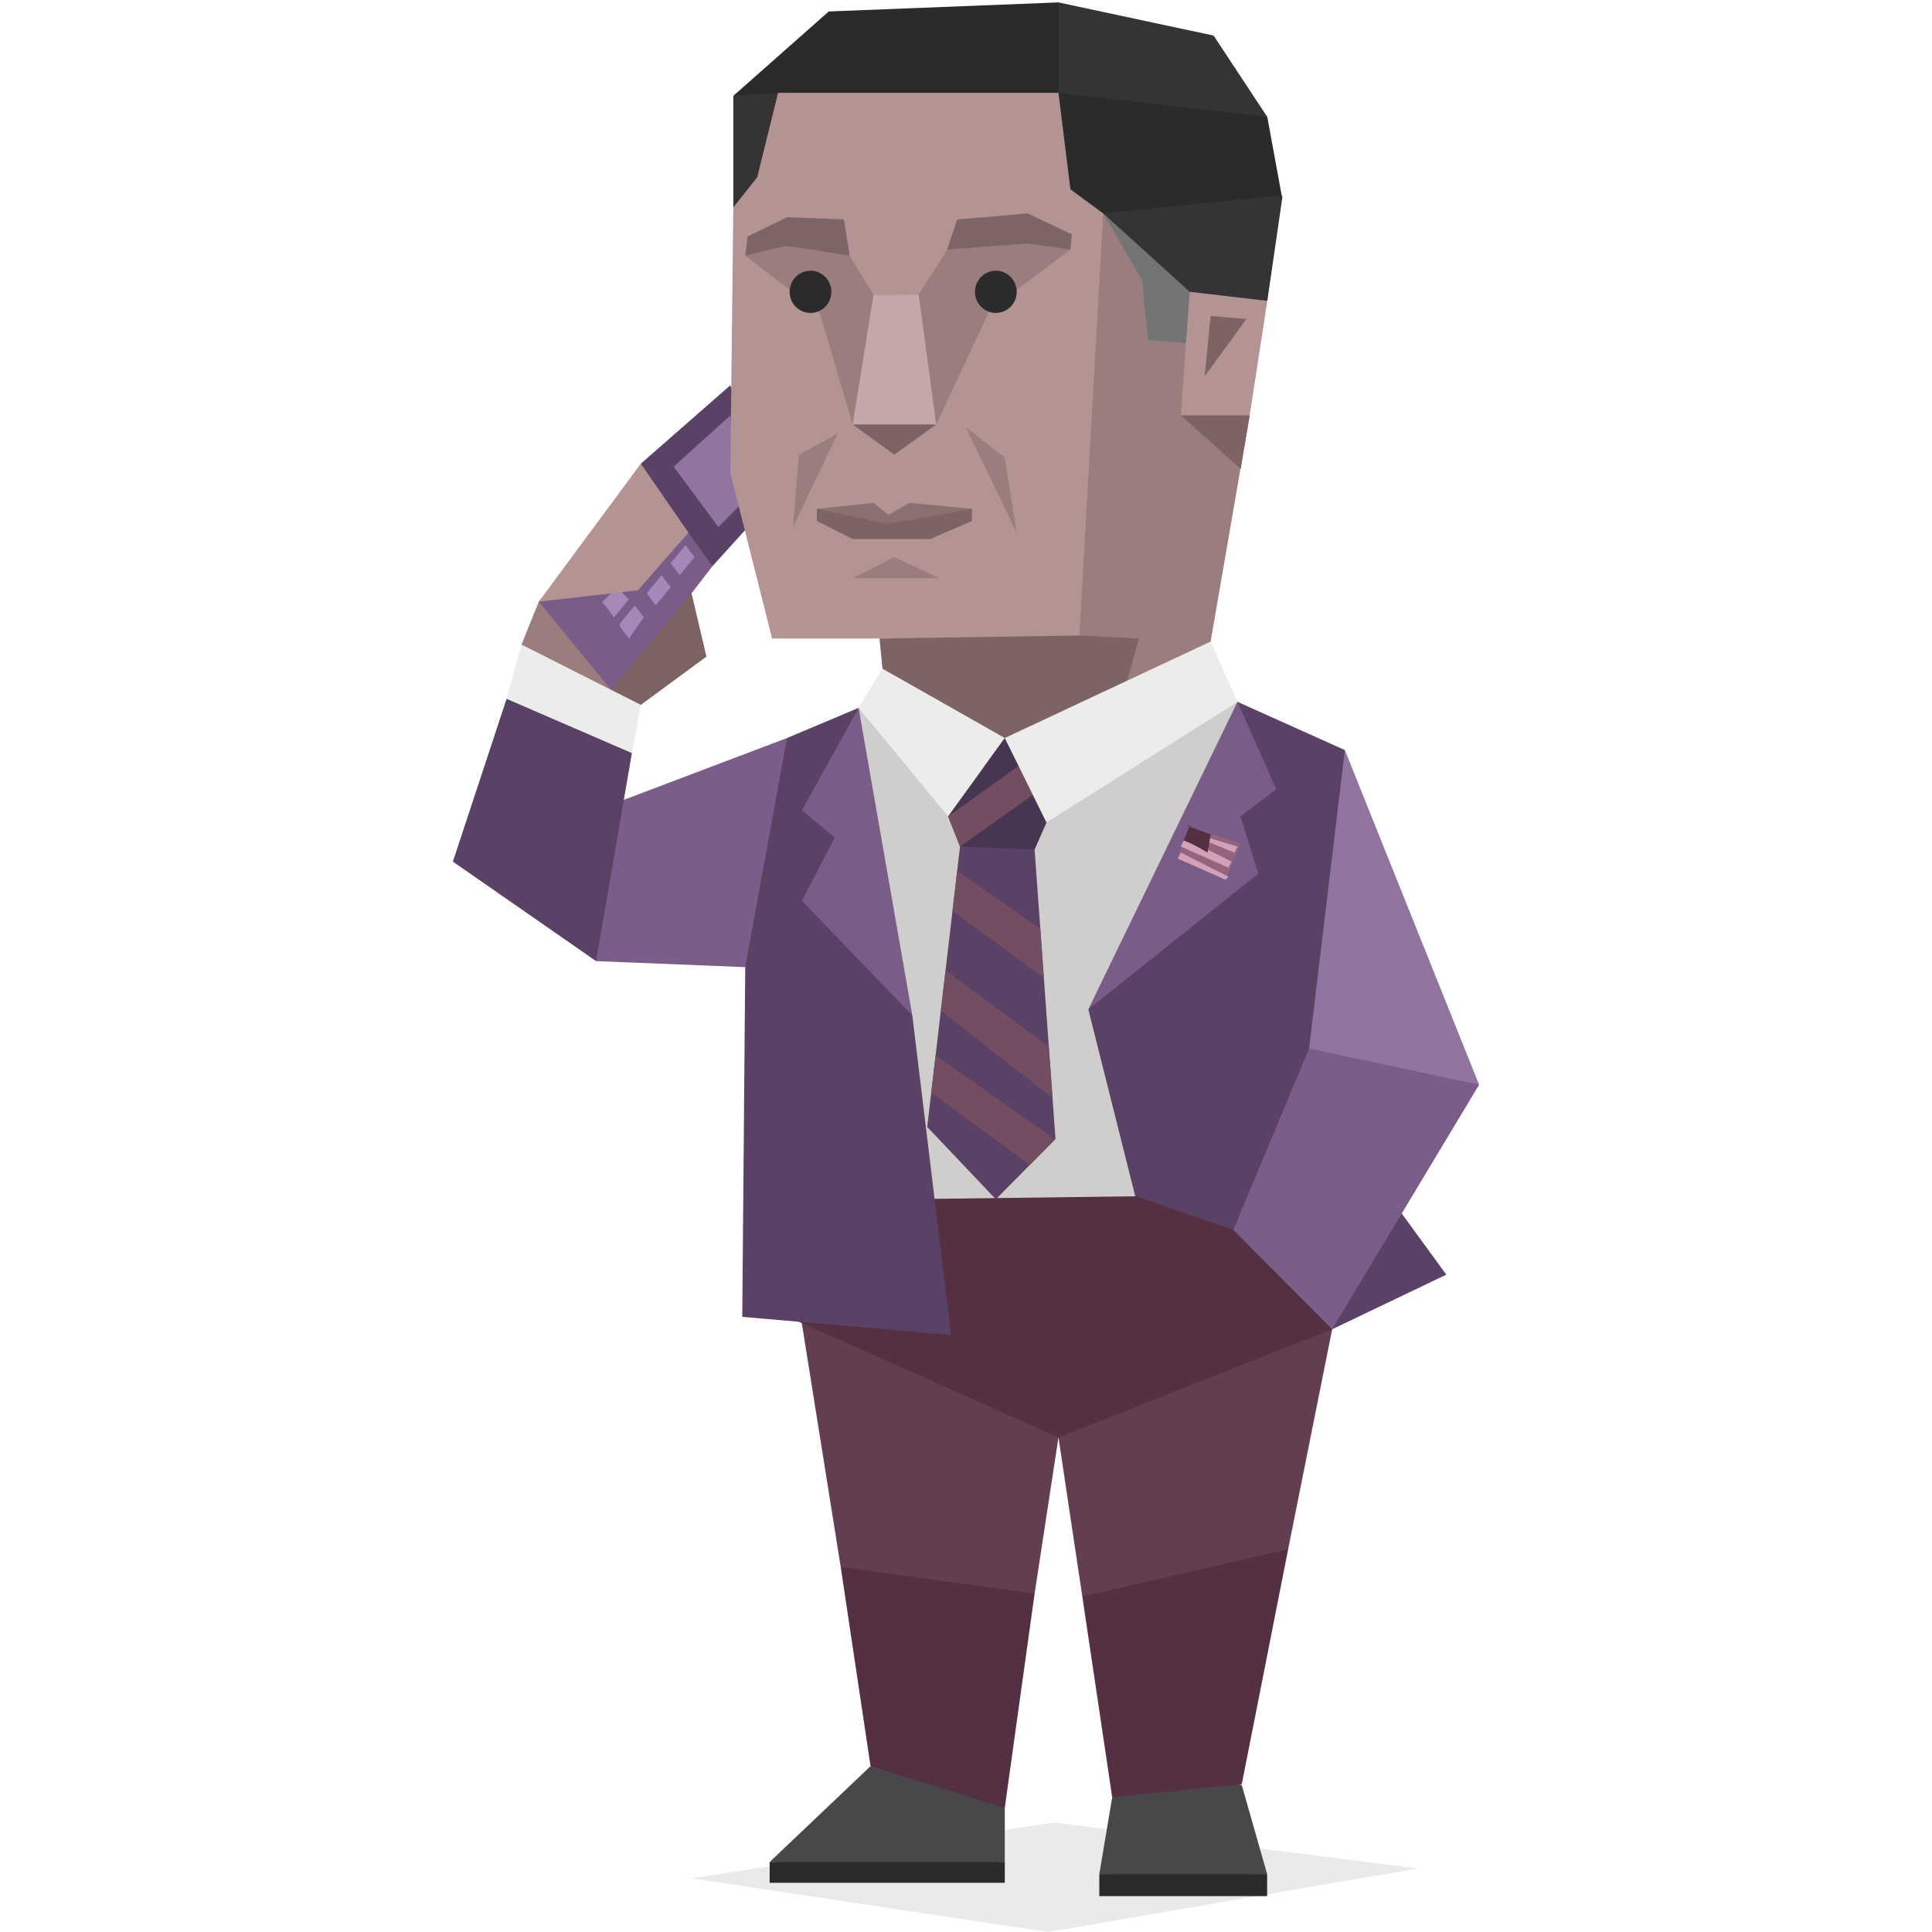 <svg xmlns="http://www.w3.org/2000/svg" viewBox="0 0 400 400"><path opacity=".1" fill="#2b2b2b" d="M143.151 388.893l75.043-11.579 75.306 9.524L217.022 400z"/><path fill="#484749" d="M257.098 369.596l5.25 18.426-17.375.871-17.375-.871 2.67-15.915 14.705-6.373zM208.031 374.288v11.222l-24.342 1.328-24.341-1.328 20.889-19.842 15.528-2.26z"/><path fill="#594265" d="M132.676 95.999l18.53-16.228 6.176 16.852-3.088 13.108-6.794 7.491-16.059-4.368z"/><path fill="#9075a0" d="M151.206 86.013l1.854 18.723-4.325 4.37-9.265-12.482z"/><path fill="#594265" d="M299.44 263.901l-16.572-22.73-5.044 15.24-2.012 18.798z"/><path fill="#2b2b2b" d="M171.588 2.371l-19.765 17.478 4.323 1.873 34.59 10.612 32.737-9.363 12.352-13.108L219.145.5z"/><path fill="#9b7d7d" d="M250.65 132.827l8.081-46.814-30.317-66.788-11.122 56.176 2.477 51.182 4.936 18.103 18.527 4.368z"/><path fill="#cfcecd" d="M159.234 175.894l18.532-29.338 78.441-1.247-20.383 105.486-27.179 11.236-22.233-9.989-24.088-22.472z"/><path fill="#b39492" d="M154.295 27.34l-2.472 15.603-.617 54.927 8.648 34.331h28.411l19.766 4.37 15.442-4.995 4.941-87.384-3.089-21.221-3.705-3.747h-60.531z"/><path fill="#9b7d7d" d="M154.295 52.931l15.439 11.859 6.796 23.095 8.647 3.121 8.646-3.121 11.118-23.719 16.679-12.484-8.938-1.248-16.584 1.249-5.904 9.311-9.34.052-4.943-8.115-8.645-3.121z"/><path fill="#343434" d="M219.145 19.225l6.794 4.371 24.711 7.488 11.734-6.866-11.118-16.852L219.145.5z"/><path fill="#2b2b2b" d="M228.414 44.193l18.526 19.973 8.03-15.603 10.499-7.491-3.086-16.855-43.238-4.992L221.62 39.2z"/><path fill="#343434" d="M228.414 44.193l18.526 19.973 15.443-1.874 3.086-21.22v-.626z"/><path fill="#737475" d="M228.414 44.193l8.024 13.73 1.238 12.487 8.032.623 5.558-3.121-4.943-7.492z"/><path fill="#7d6363" d="M235.824 132.201l-12.351-.625-41.384.625.616 6.241 24.089 23.719 26.558-21.221z"/><path fill="#b39492" d="M244.471 86.013l1.852-25.593 16.06 1.872-3.652 23.721z"/><path fill="#7d6363" d="M256.865 97.086l-12.394-11.073h14.26zM249.413 77.897l1.237-12.482 7.409.626z"/><path fill="#c4a8a7" d="M180.854 61.045l-4.324 26.84 8.647 4.992 8.646-4.992-3.629-26.891z"/><path fill="#7d6363" d="M185.177 94.127l-8.647-6.243h17.294z"/><path fill="#9b7d7d" d="M173.442 89.757l-9.266 19.348 1.236-14.978zM200.001 88.509l10.497 21.847-2.467-15.604z"/><path fill="#7e6565" d="M154.785 48.954l-.491 3.977 8.637-2.033 12.979 2.033-1.186-7.512-11.774-.442zM198.146 45.441l-2.048 6.242 16.584-1.249 8.938 1.249.311-3.161-9.166-4.329z"/><path d="M206.179 56.051c2.384 0 4.319 1.957 4.319 4.37 0 2.413-1.936 4.369-4.319 4.369-2.393 0-4.325-1.956-4.325-4.369s1.932-4.37 4.325-4.37M167.807 56.051c2.387 0 4.323 1.957 4.323 4.37 0 2.413-1.937 4.369-4.323 4.369-2.389 0-4.324-1.956-4.324-4.369-.001-2.413 1.935-4.37 4.324-4.37" fill="#2b2b2b"/><path fill="#ececeb" d="M177.766 146.557l4.94-8.116 25.325 14.359-11.737 16.228z"/><path fill="#483552" d="M198.764 175.271l-2.469-6.244 11.736-16.227 8.647 17.476-2.476 5.618-7.408 6.864z"/><path fill="#734d61" d="M198.764 175.271l-2.469-6.244 14.597-10.446 2.96 5.985z"/><path fill="#ececeb" d="M256.207 145.309l-39.529 24.967-8.647-17.476 42.619-19.973z"/><path fill="#594265" d="M198.764 175.271l-6.792 58.049 14.207 14.979 12.351-12.483-4.328-59.922z"/><g fill="#734d61"><path d="M197.205 188.594l18.915 13.86-.731-10.136-17.212-12.033zM217.918 227.339l-.77-10.659-21.385-15.758-.975 8.326zM213.231 241.171l5.189-5.243-24.717-17.407-.902 7.709z"/></g><path fill="#594265" d="M256.207 145.309l-7.413 34.954-23.469 28.71 10.499 41.822-1.852 11.236 22.85 2.497 27.797-46.812-6.177-62.421z"/><path fill="#795d88" d="M260.53 180.886l-35.205 28.087 30.882-63.665 8.028 18.102-7.413 5.618z"/><path fill="#9075a0" d="M306.235 224.576l-27.793-69.281-7.413 61.794 14.823 13.732z"/><path fill="#7a5d88" d="M254.354 257.037l-3.704 18.727 25.162-.555 30.423-50.633-35.206-7.487z"/><path fill="#633e50" d="M174.059 324.41l-8.648-54.188 41.383-6.775 10.498 9.234 6.181 6.161-4.328 18.766-4.943 32.342-19.762 16.012z"/><path fill="#543042" d="M180.237 365.668l-6.178-41.258 40.143 5.54-6.171 44.338z"/><path fill="#633e50" d="M224.087 330.566l-4.942-32.958-10.5-20.612 11.124-14.782 42.792 9.131 13.251 3.864-9.106 45.503-23.474 27.714z"/><path fill="#543042" d="M230.268 372.107l-6.181-41.541 42.619-9.854-9.608 48.678zM235.209 247.673l-48.797.624v4.37l-21.001 20.99 53.734 23.951 56.667-22.399-20.46-20.563z"/><path fill="#7a5d88" d="M118.47 169.651l44.471-16.851 3.088 33.706-11.734 13.731-30.883-1.249z"/><path fill="#594265" d="M104.883 144.686l-11.118 33.703 29.646 20.599 7.413-43.07-9.884-9.983z"/><path fill="#ececeb" d="M107.971 133.45l-3.088 11.236 25.94 11.232 1.853-9.984-5.558-14.358z"/><path fill="#9b7d7d" d="M111.549 124.573l-3.578 8.876 18.528 9.363 10.5-28.713z"/><path fill="#7d6363" d="M143.177 122.837l3.088 13.108-13.59 9.989-6.175-3.123 4.323-16.227z"/><path fill="#795d88" d="M111.549 124.573L134.53 99.12l12.971 18.102-4.324 5.615-16.677 19.974z"/><path d="M121.558 120.966l1.555 2.093 3.387-2.719-2.471-2.494-2.471 3.12zm3.706 4.369l1.854 2.497 3.088-3.746-2.471-2.495-3.088 3.118.617.626zm3.088 4.369l1.854 2.497 3.087-4.369-1.852-2.497-3.089 3.743v.626zm7.413-4.369l3.089-3.744-1.855-2.498-3.089 3.744 1.855 2.498zm0-7.489l-1.854-2.498-3.087 3.745 2.107 2.129 2.834-3.376zm-3.089-3.747l-2.47-2.497-3.707 3.747 2.471 2.498 3.706-3.748zm8.03 4.995l3.087-3.745-1.853-2.495-3.087 3.743 1.853 2.497zm0-7.492l-1.853-2.497-3.089 3.749 1.853 2.495 3.089-3.747zm-3.089-3.744l-2.471-3.122-3.705 3.746 2.469 2.497 3.707-3.747v.626z" fill="#a588b9"/><path fill="#96637c" d="M251.266 172.773l-6.177 1.247-1.234 3.746 9.881 4.369 3.086-7.49z"/><path d="M245.088 174.02l-.617 1.251 9.884 4.37.615-1.251-4.942-2.495-1.233-.624.619-1.251 6.175 2.497.619-1.247-6.18-1.874-2.468-.624-2.472 1.248zm-.617 2.497l-.615 1.25 9.881 4.369.618-.624-9.884-4.995z" fill="#d1a1b8"/><path d="M246.323 170.901l-1.234 3.119c1.852.625 4.938 2.497 4.938 2.497l.622-3.744-4.941-1.871h.615z" fill="#543042"/><path fill="#343434" d="M151.823 42.943l4.943-6.24 4.323-17.478-9.266.624z"/><path fill="#b39492" d="M132.676 95.999l-21.127 28.574 20.51-2.358 10.472-11.929z"/><path fill="#7d6363" d="M169.119 105.361l12.97.625 1.852 1.872 3.088-1.872 14.205-.625v2.497l-8.645 3.744H176.53l-7.411-3.744z"/><path fill="#887170" d="M169.119 105.361l11.733-1.248 3.089 2.498 4.324-2.498 12.969 1.248-17.293 3.121z"/><path fill="#594265" d="M162.941 152.8l14.825-6.244-.62 31.833 11.738 31.834 8.027 66.161-43.233-3.742.617-72.406z"/><path fill="#795d88" d="M166.029 186.506l22.854 23.718-11.117-63.667-11.737 21.221 6.794 5.619z"/><path fill="#9b7d7d" d="M194.44 119.717h-17.91l8.646-4.369z"/><path fill="#2b2b2b" d="M227.598 388.022h34.75v4.549h-34.75zM159.348 385.51h48.684v4.307h-48.684z"/></svg>
